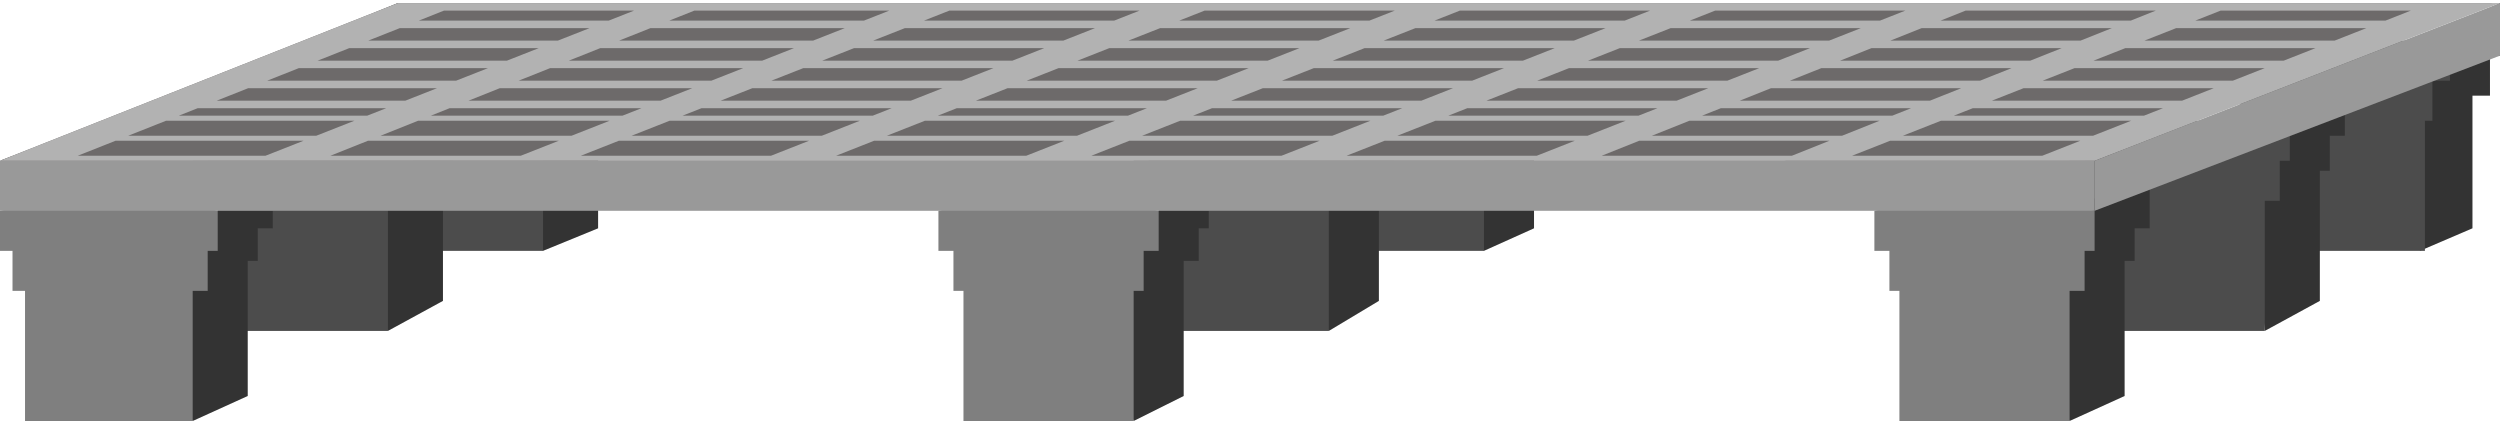 <!DOCTYPE svg PUBLIC "-//W3C//DTD SVG 1.1//EN" "http://www.w3.org/Graphics/SVG/1.1/DTD/svg11.dtd"><svg version="1.1" xmlns="http://www.w3.org/2000/svg" xmlns:xlink="http://www.w3.org/1999/xlink" width="112px" height="19px" viewBox="0 0 112.5 18.807" enable-background="new 0 0 112.5 18.807" xml:space="preserve">
<g id="Group_BackLegs">
	<path fill="#333333" d="M108.896,11.149l2.365-1.014V4.167h0.788V2.365h0.45V0l-3.604,1.689V11.149z" />
	<path fill="#333333" d="M66.779,11.149l2.252-1.014V4.167h0.676V2.365h0.676V1.689h-3.604l-2.467,6.151L66.779,11.149z" />
	<path fill="#333333" d="M24.437,11.149l2.478-1.014V4.167h0.675V2.365h0.451V1.689h-3.604l-2.843,4.842L24.437,11.149z" />
	<path fill="#4C4C4C" d="M15.653,1.689v1.802h0.675v1.802h0.451v5.856h7.658V5.293h0.676V3.491h0.45V1.689H15.653z" />
	<path fill="#4C4C4C" d="M100.338,1.689v1.802h0.45v1.802h0.563v5.856h7.77V5.293h0.338V3.491h0.789V1.689H100.338z" />
	<path fill="#4C4C4C" d="M57.996,1.689v1.802h0.676v1.802h0.449v5.856h7.658V5.293h0.676V3.491h0.45V1.689H57.996z" />
	<path fill="#333333" d="M101.914,14.753l2.479-1.352V7.545h0.449V5.969h0.676V3.491l-4.471,2.256L101.914,14.753z" />
	<path fill="#333333" d="M59.797,14.753l2.253-1.352V7.545h0.675V5.969h0.451V5.293h-3.379l-2.141,5.985L59.797,14.753z" />
	<path fill="#333333" d="M17.455,14.753l2.478-1.352V7.545h0.45V5.969h0.676V5.293h-3.604l-3.018,4.923L17.455,14.753z" />
	<path fill="#4C4C4C" d="M8.671,5.293v1.802h0.675v1.802h0.451v5.856h7.658V8.896h0.676V7.095h0.45V5.293H8.671z" />
	<path fill="#4C4C4C" d="M93.131,5.293v1.802h0.676v1.802h0.45v5.856h7.657V8.896h0.676V7.095h0.451V5.293H93.131z" />
	<path fill="#4C4C4C" d="M51.014,5.293v1.802h0.675v1.802h0.451v5.856h7.657V8.896h0.451V7.095h0.676V5.293H51.014z" />
	<path fill="#4C4C4C" d="M98.311,0h13.852l-2.703,1.126H95.607L98.311,0z" />
	<path fill="#4C4C4C" d="M17.905,0h13.964l-2.703,1.126H15.203L17.905,0z" />
	<path fill="#4C4C4C" d="M82.996,5.969h13.963l-2.702,1.126H80.293L82.996,5.969z" />
	<path fill="#4C4C4C" d="M3.002,5.969h13.777l-2.928,1.126H0L3.002,5.969z" />
	<path fill="none" d="M0.563,11.149h8.671" />
	<path fill="none" d="M8.671,12.838H1.126" />
	<path fill="none" d="M0,7.996h94.257" />
	<path fill="none" d="M85.022,11.149h8.784" />
	<path fill="none" d="M93.355,12.95h-7.657" />
	<path fill="none" d="M42.905,11.149h8.559" />
	<path fill="none" d="M51.014,12.838h-7.658" />
</g>
<g id="Group_FrontLegs">
	<path fill="#333333" d="M93.131,18.806l2.477-1.125v-6.082h0.451v-1.463h0.676V7.545l-3.604,1.802l-2.475,5.9L93.131,18.806z" />
	<path fill="#333333" d="M51.014,18.806l2.252-1.125v-6.082h0.676v-1.463h0.451V9.347h-3.378l-1.076,6.588L51.014,18.806z" />
	<path fill="#333333" d="M8.671,18.806l2.477-1.125v-6.082h0.451v-1.463h0.676V9.347H8.671l-2.546,6.182L8.671,18.806z" />
	<path fill="#7F7F7F" d="M0,9.347v1.803h0.563v1.801h0.563v5.855h7.545V12.95h0.675v-1.801h0.451V9.347L5.25,8.221L0,9.347z" />
	<path fill="#7F7F7F" d="M84.347,9.347v1.803h0.676v1.801h0.45v5.855h7.658V12.95h0.676v-1.801h0.45V9.347l-4.955-1.126   L84.347,9.347z" />
	<path fill="#7F7F7F" d="M42.229,9.347v1.803h0.676v1.801h0.451v5.855h7.658V12.95h0.45v-1.801h0.676V9.347l-4.955-1.126   L42.229,9.347z" />
</g>
<g id="Group_GridSides">
	<path fill="#999999" d="M0,7.095h94.257v2.252H0V7.095z" />
	<path fill="#999999" d="M112.5,0L94.257,7.095v2.252L112.5,2.365V0z" />
</g>
<g id="Group_TopGrid">
	<polygon fill="#6D6A6A" points="17.905,0 0,7.095 94.257,7.095 112.162,0  " />
	<path fill="#B2B2B2" d="M17.905,0L0,7.095h94.257L112.5,0H17.905z M88.454,0.338h8.559l-1.13,0.451h-8.559L88.454,0.338z    M95.036,1.126l-1.413,0.563h-8.559l1.413-0.563H95.036z M9.749,4.392l1.421-0.563h8.498l-1.43,0.563H9.749z M17.38,4.73   l-0.857,0.337H8.044L8.896,4.73H17.38z M79.164,2.928l-1.431,0.563h-8.559l1.431-0.563H79.164z M71.462,2.59l1.431-0.563h8.559   L80.021,2.59H71.462z M68.534,2.59h-8.559l1.431-0.563h8.559L68.534,2.59z M67.678,2.928l-1.431,0.563h-8.559l1.431-0.563H67.678z    M57.048,2.59h-8.559l1.43-0.563h8.559L57.048,2.59z M56.19,2.928L54.76,3.491h-8.559l1.431-0.563H56.19z M45.561,2.59h-8.559   l1.43-0.563h8.559L45.561,2.59z M44.704,2.928l-1.431,0.563h-8.559l1.431-0.563H44.704z M34.3,2.59h-8.701l1.412-0.563h8.719   L34.3,2.59z M33.443,2.928l-1.431,0.563h-8.673l1.413-0.563H33.443z M25.102,1.689H16.57l1.422-0.563h8.541L25.102,1.689z    M24.243,2.027l-1.43,0.563h-8.518l1.421-0.563H24.243z M21.957,2.928l-1.431,0.563h-8.503l1.422-0.563H21.957z M20.232,4.73h8.634   l-0.857,0.337h-8.623L20.232,4.73z M21.08,4.392l1.412-0.563h8.662l-1.43,0.563H21.08z M31.568,4.73h8.559l-0.856,0.337h-8.559   L31.568,4.73z M32.427,4.392l1.43-0.563h8.559l-1.43,0.563H32.427z M43.055,4.73h8.558l-0.856,0.337h-8.559L43.055,4.73z    M43.913,4.392l1.43-0.563h8.558l-1.43,0.563H43.913z M54.542,4.73h8.559l-0.857,0.337h-8.558L54.542,4.73z M55.4,4.392l1.43-0.563   h8.559l-1.43,0.563H55.4z M66.028,4.73h8.559l-0.857,0.337h-8.559L66.028,4.73z M66.887,4.392l1.43-0.563h8.559l-1.43,0.563H66.887   z M77.439,4.73h8.559l-0.847,0.337h-8.559L77.439,4.73z M78.287,4.392l1.411-0.563h8.559l-1.411,0.563H78.287z M80.546,3.491   l1.413-0.563h8.559l-1.413,0.563H80.546z M82.806,2.59l1.412-0.563h8.559L91.364,2.59H82.806z M77.183,0.338h8.559l-1.145,0.451   h-8.559L77.183,0.338z M75.182,1.126h8.559l-1.432,0.563H73.75L75.182,1.126z M65.696,0.338h8.559L73.11,0.789h-8.559L65.696,0.338   z M63.695,1.126h8.559l-1.432,0.563h-8.559L63.695,1.126z M54.209,0.338h8.558l-1.145,0.451h-8.558L54.209,0.338z M52.208,1.126   h8.559l-1.432,0.563h-8.558L52.208,1.126z M42.723,0.338h8.559l-1.145,0.451h-8.559L42.723,0.338z M49.28,1.126l-1.431,0.563   h-8.559l1.431-0.563H49.28z M31.247,0.338h8.773l-1.145,0.451h-8.759L31.247,0.338z M38.019,1.126l-1.431,0.563h-8.73l1.413-0.563   H38.019z M28.534,0.338L27.39,0.789h-8.546l1.137-0.451H28.534z M11.946,6.87h-8.45l1.705-0.676h8.461L11.946,6.87z M14.233,5.969   H5.77l1.706-0.676h8.475L14.233,5.969z M23.432,6.87h-8.566l1.695-0.676h8.587L23.432,6.87z M17.125,5.969l1.695-0.676h8.616   L25.72,5.969H17.125z M34.693,6.87h-8.559l1.716-0.676h8.559L34.693,6.87z M36.981,5.969h-8.559l1.716-0.676h8.559L36.981,5.969z    M46.18,6.87h-8.558l1.716-0.676h8.558L46.18,6.87z M48.467,5.969h-8.558l1.716-0.676h8.558L48.467,5.969z M57.666,6.87h-8.558   l1.716-0.676h8.559L57.666,6.87z M59.954,5.969h-8.558l1.716-0.676h8.559L59.954,5.969z M69.152,6.87h-8.559l1.717-0.676h8.559   L69.152,6.87z M71.44,5.969h-8.559l1.717-0.676h8.559L71.44,5.969z M80.632,6.87h-8.559l1.695-0.676h8.559L80.632,6.87z    M74.333,5.969l1.694-0.676h8.559l-1.694,0.676H74.333z M91.899,6.87h-8.558l1.717-0.676h8.558L91.899,6.87z M94.188,5.969H85.63   l1.716-0.676h8.559L94.188,5.969z M96.477,5.067h-8.558l0.857-0.337h8.558L96.477,5.067z M98.192,4.392h-8.559l1.43-0.563h8.559   L98.192,4.392z M100.48,3.491h-8.559l1.431-0.563h8.559L100.48,3.491z M102.768,2.59H94.21l1.43-0.563h8.559L102.768,2.59z    M105.056,1.689h-8.558l1.431-0.563h8.559L105.056,1.689z M107.344,0.789h-8.559l1.145-0.451h8.559L107.344,0.789z" />
</g>
</svg>